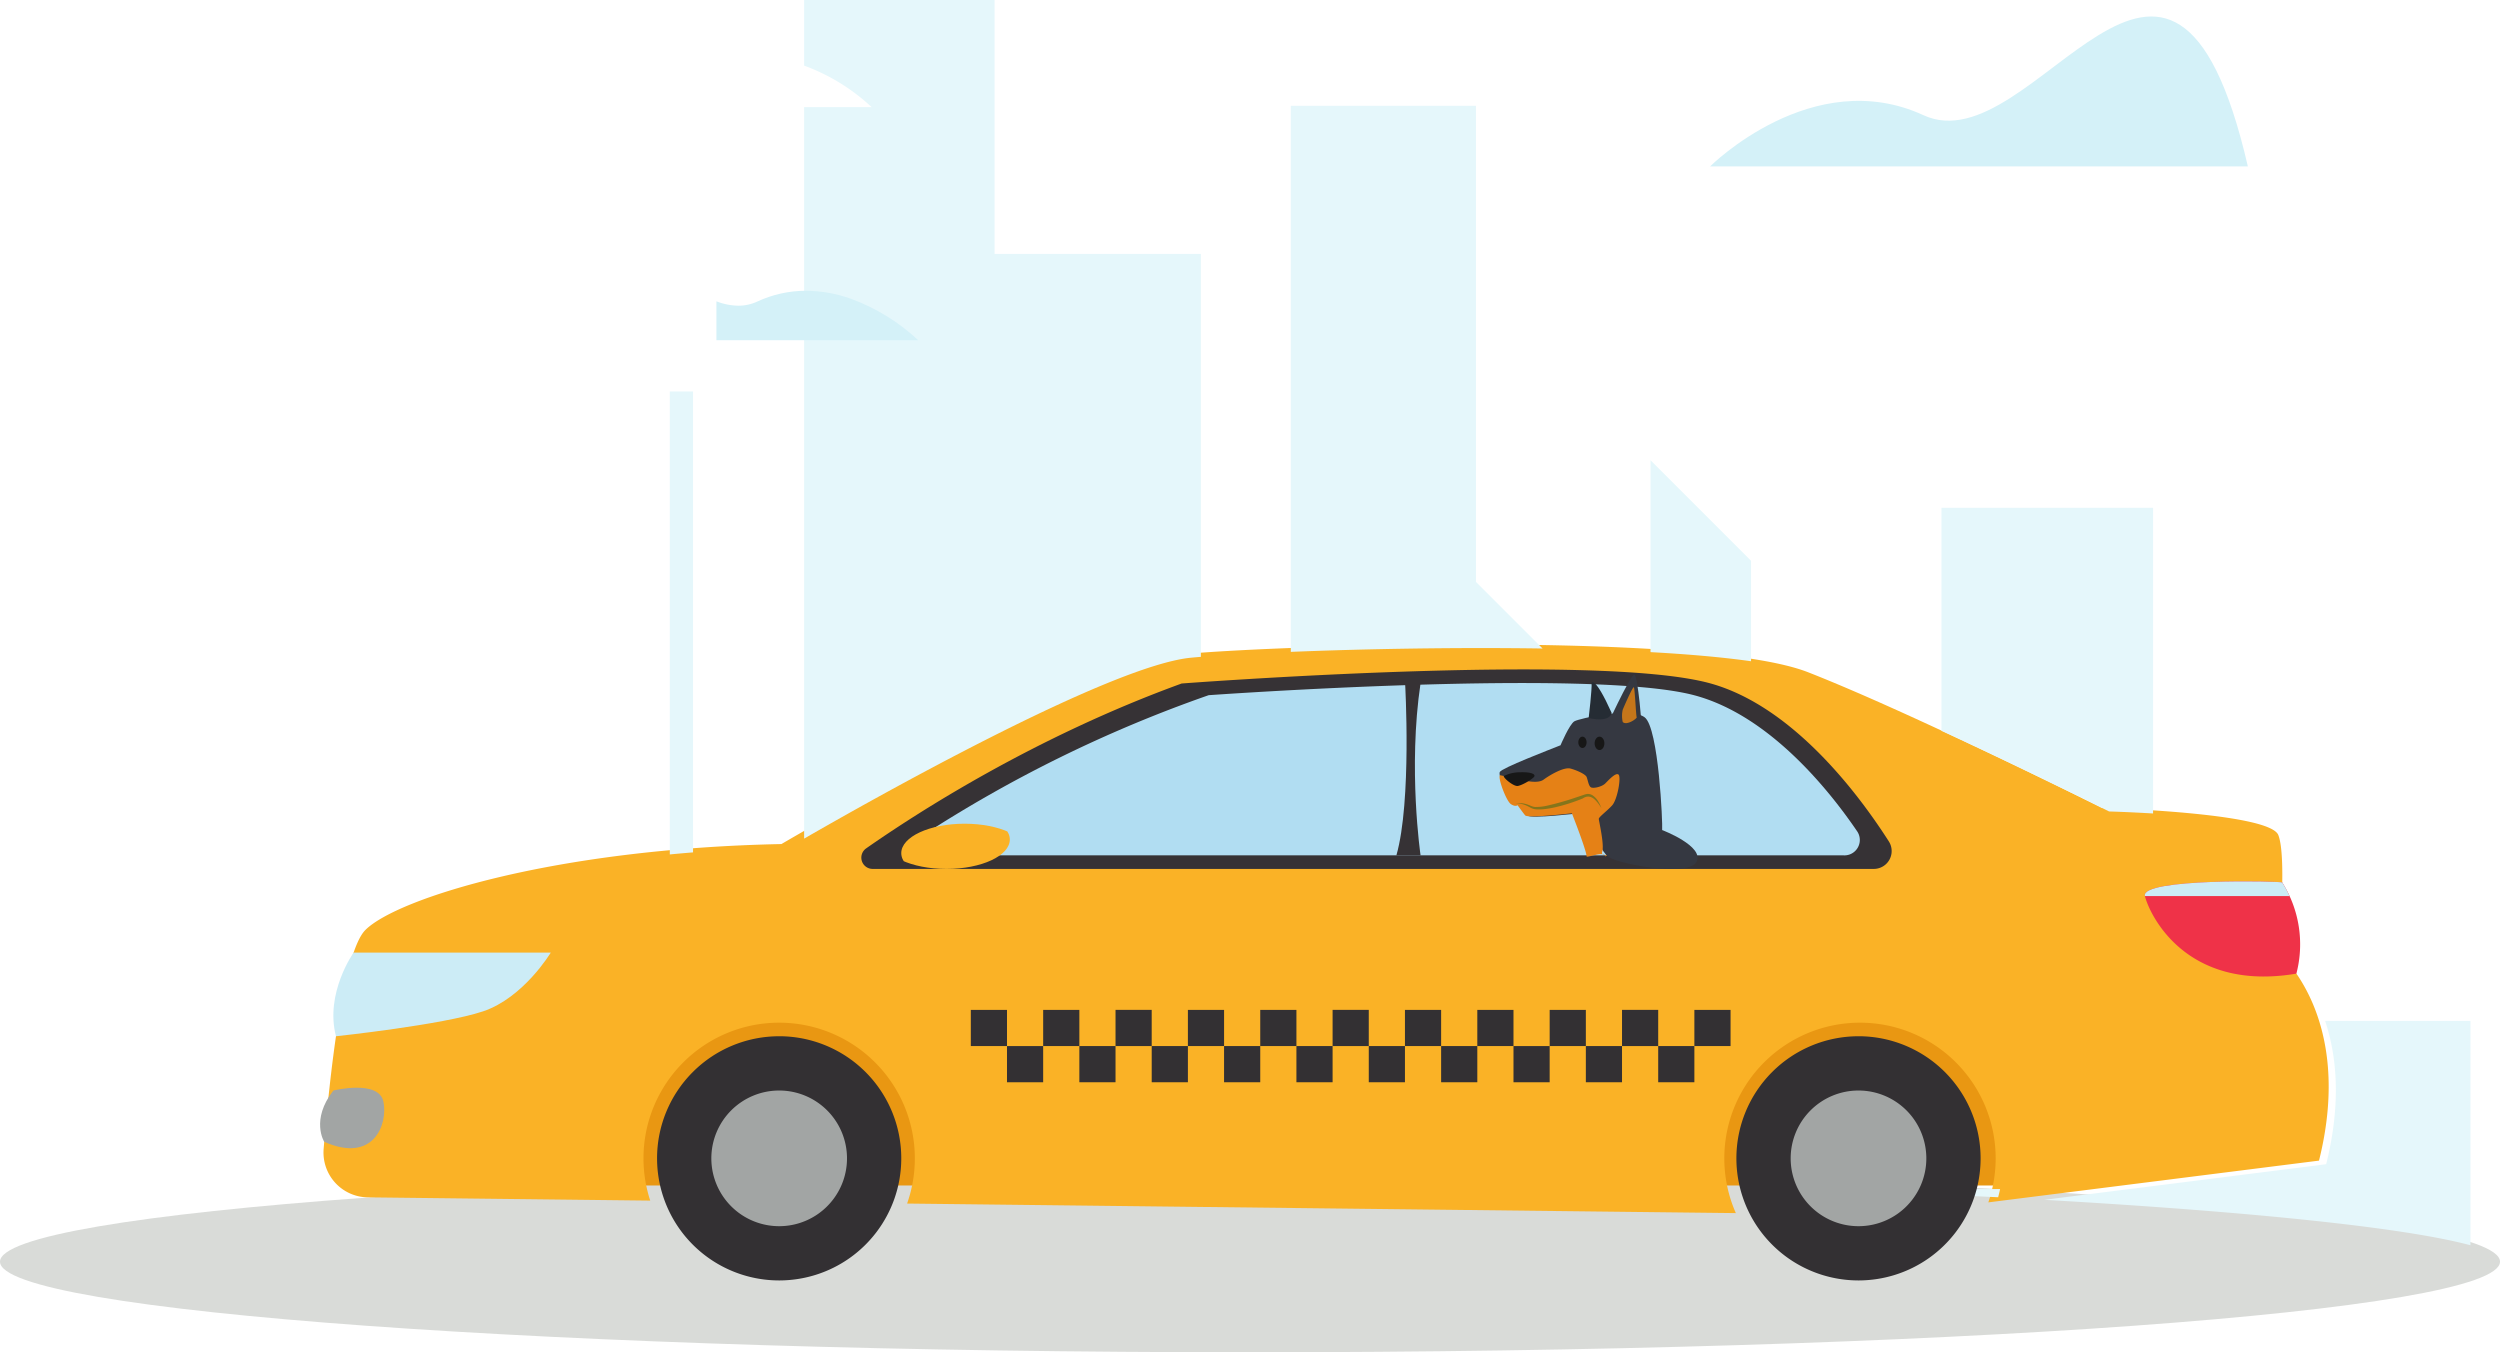 <svg xmlns="http://www.w3.org/2000/svg" xmlns:xlink="http://www.w3.org/1999/xlink" width="697.192" height="377.122" viewBox="0 0 697.192 377.122"><defs><style>.a{fill:#d9dbd8;}.b{fill:#e99712;}.c{fill:#fab418;}.d{fill:#333033;}.e{fill:#fab226;}.f{fill:#363235;}.g{fill:#ef3248;}.h{clip-path:url(#a);}.i{fill:#ccecf6;}.j{fill:#a2a5a4;}.k{fill:url(#b);}.l{fill:#b1ddf2;}.m{clip-path:url(#c);}.n{clip-path:url(#d);}.o{fill:url(#e);}.p{clip-path:url(#f);}.q{fill:url(#g);}.r{fill:#353841;}.s{fill:#e58116;}.t{fill:#171717;}.u{fill:#252c34;}.v{fill:#c5761a;}.w{fill:#85751b;}</style><clipPath id="a"><path d="M775.394-131.013c-.255-.4-39.572-1.261-38.311,3.783s11.345,26.864,42.247,21.631a32.329,32.329,0,0,0-3.936-25.414"/></clipPath><linearGradient id="b" x1="-0.023" y1="1.042" x2="-0.023" y2="1.042" gradientUnits="objectBoundingBox"><stop offset="0" stop-color="#f5fcfe"/><stop offset="0.997" stop-color="#d4f1f8"/><stop offset="1" stop-color="#d4f1f8"/></linearGradient><clipPath id="c"><path d="M425.579-139.21c0,4.527-7.905,8.2-17.656,8.2s-17.656-3.67-17.656-8.2,7.9-8.2,17.656-8.2,17.656,3.671,17.656,8.2"/></clipPath><clipPath id="d"><path d="M750.8-396.71H600.827s28.565-28.565,59.512-14.283S729.373-489.548,750.8-396.71Z"/></clipPath><linearGradient id="e" x1="-4.006" y1="10.488" x2="-4.005" y2="10.488" xlink:href="#b"/><clipPath id="f"><path d="M379.988-348.248H323.718v-10.843a17.4,17.4,0,0,0,6.108,1.223,12.426,12.426,0,0,0,5.276-1.153,32.206,32.206,0,0,1,13.632-3.016,37.718,37.718,0,0,1,12.444,2.221,55.358,55.358,0,0,1,18.811,11.568"/></clipPath><linearGradient id="g" x1="-5.753" y1="26.255" x2="-5.751" y2="26.255" xlink:href="#b"/></defs><g transform="translate(-11813.923 -19481.44)"><path class="a" d="M697.192-25.264C697.192-11.311,541.121,0,348.6,0S0-11.311,0-25.264,156.072-50.531,348.6-50.531s348.6,11.313,348.6,25.267" transform="translate(11813.923 19858.561)"/><path class="b" d="M281.807-46.516H711.861V-95.7H281.807Z" transform="translate(11675 19858.561)"/><path class="c" d="M517.643-200.377l2.793-10.244a4.928,4.928,0,0,1,4.752-3.629h21.133a4.925,4.925,0,0,1,4.847,4.045l1.787,9.828H517.643" transform="translate(11675 19858.561)"/><path class="d" d="M555.477-195.332H515.12v-6.307h40.357v6.307" transform="translate(11675 19858.561)"/><path class="e" d="M774.287-111.466s2.523-26.484,0-32.789-49.185-7.567-49.185-7.567-52.968-26.485-81.974-37.835-147.556-7.567-174.04-5.044-112.242,52.968-112.242,52.968c-63.057,1.26-107.2,15.135-116.026,23.962-6.288,6.288-10.017,41.369-11.641,61.036A12.5,12.5,0,0,0,241.5-43.209l78.757.907a37.78,37.78,0,0,1-1.88-11.781,37.835,37.835,0,0,1,37.835-37.835A37.836,37.836,0,0,1,394.05-54.084a37.747,37.747,0,0,1-2.16,12.608l231.126,2.662a37.651,37.651,0,0,1-3.22-15.27,37.836,37.836,0,0,1,37.836-37.835,37.836,37.836,0,0,1,37.835,37.835,37.757,37.757,0,0,1-2.049,12.28l92.221-11.648c10.089-40.357-11.351-58.014-11.351-58.014" transform="translate(11675 19858.561)"/><path class="f" d="M661.474-134.8H382.282a3.147,3.147,0,0,1-1.813-5.723c14.329-10.02,47.039-31.093,87.989-45.984,0,0,116.028-8.828,147.556,0,23.141,6.479,41.528,31.3,49.672,44.053a4.981,4.981,0,0,1-4.211,7.653" transform="translate(11675 19858.561)"/><path class="g" d="M775.394-131.013c-.255-.4-39.572-1.261-38.311,3.783s11.345,26.864,42.247,21.631a32.329,32.329,0,0,0-3.936-25.414" transform="translate(11675 19858.561)"/><g transform="translate(11675 19858.561)"><g class="h"><path class="i" d="M797.619-127.23h-90.8v-16.395h90.8v16.395"/></g></g><path class="i" d="M232.621-88.135s29.639-3.151,40.988-6.936,18.917-16.4,18.917-16.4H237.542s-8.075,11.352-4.921,23.332" transform="translate(11675 19858.561)"/><path class="j" d="M231.89-73s12.712-3.153,13.973,3.152S243.089-52.6,229.342-58.7c0,0-3.859-6.1,2.548-14.3" transform="translate(11675 19858.561)"/><g transform="translate(11677 19859.561)"><path class="k" d="M825.877-30.847c-18.376-4.925-60.559-9.305-118.852-12.676l78.613-9.929c4.349-17.4,2.839-30.581-.288-39.946h40.527v62.551M644.253-46.516H694.7q-.236,1.154-.541,2.28m-370.443-95.6v-129.12h6.48v128.546c-2.189.176-4.355.368-6.48.573m37.46-4.416v-204h18.811a55.357,55.357,0,0,0-18.811-11.568v-18.3h53.109v70.812H471.82V-194.94q-1.5.12-2.732.239c-22.909,2.181-90.166,40.22-107.91,50.452m376.186-7.009c-7.041-.423-12.261-.564-12.261-.564s-22.848-11.424-46.748-22.481V-236.5h59.009v85.238M625.245-193.714c-8.028-1.139-17.611-1.967-28.029-2.544v-53.516l28.029,28.029v28.031M496.9-196.332V-348.615h51.633v132.772l18.579,18.579c-5.667-.088-11.388-.128-17.072-.128-19.2,0-38.008.453-53.14,1.061"/></g><path class="d" d="M356.215-88.135a34.051,34.051,0,0,0-34.052,34.051,34,34,0,0,0,1.693,10.6,34.057,34.057,0,0,0,32.359,23.448,34.057,34.057,0,0,0,32.107-22.706,33.975,33.975,0,0,0,1.944-11.346,34.051,34.051,0,0,0-34.051-34.051" transform="translate(11675 19858.561)"/><path class="j" d="M356.215-73A18.916,18.916,0,0,0,337.3-54.084a18.868,18.868,0,0,0,.94,5.891,18.922,18.922,0,0,0,17.977,13.028A18.921,18.921,0,0,0,374.052-47.78a18.863,18.863,0,0,0,1.08-6.3A18.916,18.916,0,0,0,356.215-73" transform="translate(11675 19858.561)"/><path class="d" d="M356.215-88.135a34.051,34.051,0,0,0-34.052,34.051,34,34,0,0,0,1.693,10.6,34.057,34.057,0,0,0,32.359,23.448,34.057,34.057,0,0,0,32.107-22.706,33.975,33.975,0,0,0,1.944-11.346,34.051,34.051,0,0,0-34.051-34.051" transform="translate(11976 19858.561)"/><path class="j" d="M356.215-73A18.916,18.916,0,0,0,337.3-54.084a18.868,18.868,0,0,0,.94,5.891,18.922,18.922,0,0,0,17.977,13.028A18.921,18.921,0,0,0,374.052-47.78a18.863,18.863,0,0,0,1.08-6.3A18.916,18.916,0,0,0,356.215-73" transform="translate(11976 19858.561)"/><path class="d" d="M416.751-89.4H406.66V-99.484h10.091V-89.4" transform="translate(11678 19862.561)"/><path class="d" d="M426.839-79.307H416.751V-89.4h10.088v10.089" transform="translate(11678 19862.561)"/><path class="l" d="M653.045-138.581h-256.1a2.7,2.7,0,0,1-1.664-4.943,371.233,371.233,0,0,1,80.71-39.724s106.429-7.625,135.349,0c21.228,5.6,38.093,27.044,45.564,38.055a4.3,4.3,0,0,1-3.863,6.612" transform="translate(11675 19858.561)"/><path class="d" d="M436.93-89.4H426.839V-99.484H436.93V-89.4" transform="translate(11678 19862.561)"/><path class="d" d="M447.018-79.307H436.93V-89.4h10.088v10.089" transform="translate(11678 19862.561)"/><path class="d" d="M457.107-89.4H447.018V-99.484h10.089V-89.4" transform="translate(11678 19862.561)"/><path class="d" d="M467.2-79.307H457.107V-89.4H467.2v10.089" transform="translate(11678 19862.561)"/><path class="d" d="M477.285-89.4H467.2V-99.484h10.088V-89.4" transform="translate(11678 19862.561)"/><path class="d" d="M487.376-79.307H477.286V-89.4h10.091v10.089" transform="translate(11678 19862.561)"/><path class="d" d="M497.464-89.4H487.376V-99.484h10.088V-89.4" transform="translate(11678 19862.561)"/><path class="d" d="M507.553-79.307H497.464V-89.4h10.089v10.089" transform="translate(11678 19862.561)"/><path class="d" d="M517.643-89.4H507.553V-99.484h10.089V-89.4" transform="translate(11678 19862.561)"/><path class="d" d="M527.732-79.307H517.643V-89.4h10.089v10.089" transform="translate(11678 19862.561)"/><path class="d" d="M537.82-89.4H527.732V-99.484H537.82V-89.4" transform="translate(11678 19862.561)"/><path class="d" d="M547.911-79.307H537.82V-89.4h10.091v10.089" transform="translate(11678 19862.561)"/><path class="d" d="M558-89.4H547.911V-99.484H558V-89.4" transform="translate(11678 19862.561)"/><path class="d" d="M568.089-79.307H558V-89.4h10.089v10.089" transform="translate(11678 19862.561)"/><path class="d" d="M578.179-89.4H568.089V-99.484h10.089V-89.4" transform="translate(11678 19862.561)"/><path class="d" d="M588.267-79.307H578.179V-89.4h10.088v10.089" transform="translate(11678 19862.561)"/><path class="d" d="M598.357-89.4H588.267V-99.484h10.091V-89.4" transform="translate(11678 19862.561)"/><path class="d" d="M608.445-79.307H598.357V-89.4h10.088v10.089" transform="translate(11678 19862.561)"/><path class="d" d="M618.536-89.4H608.445V-99.484h10.091V-89.4" transform="translate(11678 19862.561)"/><g transform="translate(11675 19858.561)"><g class="m"><path class="e" d="M420.534-142.994c0,4.527-7.905,8.2-17.656,8.2s-17.656-3.671-17.656-8.2,7.9-8.2,17.656-8.2,17.656,3.671,17.656,8.2"/></g></g><path class="f" d="M536.779-186.5s1.875,32.789-2.435,47.923h6.744s-3.559-24.227,0-48.056l-4.309.133" transform="translate(11669 19858.561)"/><g transform="translate(11690 19924.561)"><g class="n"><path class="o" d="M750.8-396.71H600.827s28.565-28.565,59.512-14.283,69.034-78.556,90.46,14.283"/></g></g><g transform="translate(11690 19924.561)"><g class="p"><path class="q" d="M379.988-348.248H323.718v-10.843a17.4,17.4,0,0,0,6.108,1.223,12.426,12.426,0,0,0,5.276-1.153,32.206,32.206,0,0,1,13.632-3.016,37.718,37.718,0,0,1,12.444,2.221,55.358,55.358,0,0,1,18.811,11.568"/></g></g><g transform="translate(10699 18899)"><path class="r" d="M713.124-657.451s2.489-5.911,3.889-6.689,15.656-4.044,19.572-1.089,5.053,29.737,4.874,31.435c0,0,11.931,4.54,9.563,8.9s-23.167.408-25.033-1.771-7.731-11.8-7.731-11.8-13.52,1.59-14.3.639-2.34-3.128-2.34-3.128-.622.622-2.022-.311-3.889-7.622-3.422-8.711,13.844-6.223,16.955-7.467" transform="translate(837 1447.715)"/><path class="s" d="M724.748-602.9c.638-1.913-.956-8.607-.956-9.139s2.232-2.125,3.719-3.76,2.55-7.822,1.807-8.566-2.763,1.487-3.719,2.444-3.4,1.488-4.038,1.063-.85-2.125-1.169-2.869-2.55-1.807-4.463-2.338-5.95,1.913-7.544,3.087-5.1.313-6.527,0c-1.1-.242-4.223-.939-5.58-1.243a.494.494,0,0,0-.113.139c-.425.992,1.842,7.084,3.117,7.934s1.842.283,1.842.283,1.417,1.984,2.131,2.849,13.029-.582,13.029-.582,4.071,10.343,4.109,12.043c.01.452,5.2-1.674,5.207,0,1.461-.779-1.358.178-.85-1.346" transform="translate(837 1422.844)"/><path class="t" d="M696.274-623.134a9.944,9.944,0,0,1,4.487-1.073c2.885-.1,4.247.406,4.087,1.073s-3.686,2.751-4.808,2.751-3.686-2.057-3.766-2.751" transform="translate(838 1422.016)"/><path class="r" d="M782.353-697.264s7.168-15.529,8.285-15.733,2.241,15.733,2.241,15.733,3.311,1.533,2.575,2.452-3.9,2.146-3.9,2.146-7.77,1.532-9.2-4.6" transform="translate(780 1483.59)"/><path class="u" d="M758.963-689.392s.981-8.239.813-9.836c0,0,.9-2.033,5.58,8.357,0,0-.059,2.824-6.393,1.479" transform="translate(799 1472.088)"/><path class="v" d="M793.465-691.1a7.743,7.743,0,0,1,0-3.434c.481-1.168,2.825-6.525,3.1-6.25s.6,7.973.79,8.328-2.786,2.455-3.885,1.356" transform="translate(774 1474.889)"/><path class="t" d="M770.353-640.262c0,1.034-.61,1.873-1.363,1.873s-1.362-.839-1.362-1.873.61-1.874,1.362-1.874,1.363.839,1.363,1.874" transform="translate(792 1430.004)"/><path class="t" d="M752.387-642.122c0,.877-.517,1.587-1.154,1.587s-1.155-.711-1.155-1.587.517-1.587,1.155-1.587,1.154.711,1.154,1.587" transform="translate(805 1431.576)"/><path class="w" d="M711.588-599.006a.852.852,0,0,1,.183-.092,2.121,2.121,0,0,1,.529-.119,5.9,5.9,0,0,1,1.96.184,8.285,8.285,0,0,1,1.307.442,4.622,4.622,0,0,0,1.394.43,13.9,13.9,0,0,0,3.494-.381,76.778,76.778,0,0,0,8.128-2.322l2.093-.7a4.312,4.312,0,0,1,.568-.165c.109-.023.217-.049.326-.066l.335.006a2.337,2.337,0,0,1,.638.126,3.635,3.635,0,0,1,.555.279,5.271,5.271,0,0,1,1.522,1.655,9.449,9.449,0,0,1,.888,1.881l-.247-.4a12.862,12.862,0,0,0-.792-1.1c-.708-.839-2.092-2.567-4.138-1.193a49.359,49.359,0,0,1-7.923,2.516c-.8.174-1.628.325-2.5.431a12.687,12.687,0,0,1-2.732.086,3.789,3.789,0,0,1-1.406-.443c-.426-.224-.827-.455-1.268-.637a7.843,7.843,0,0,0-1.387-.434,4.364,4.364,0,0,0-.743-.1,1.737,1.737,0,0,0-.783.117" transform="translate(826 1405.645)"/></g></g></svg>